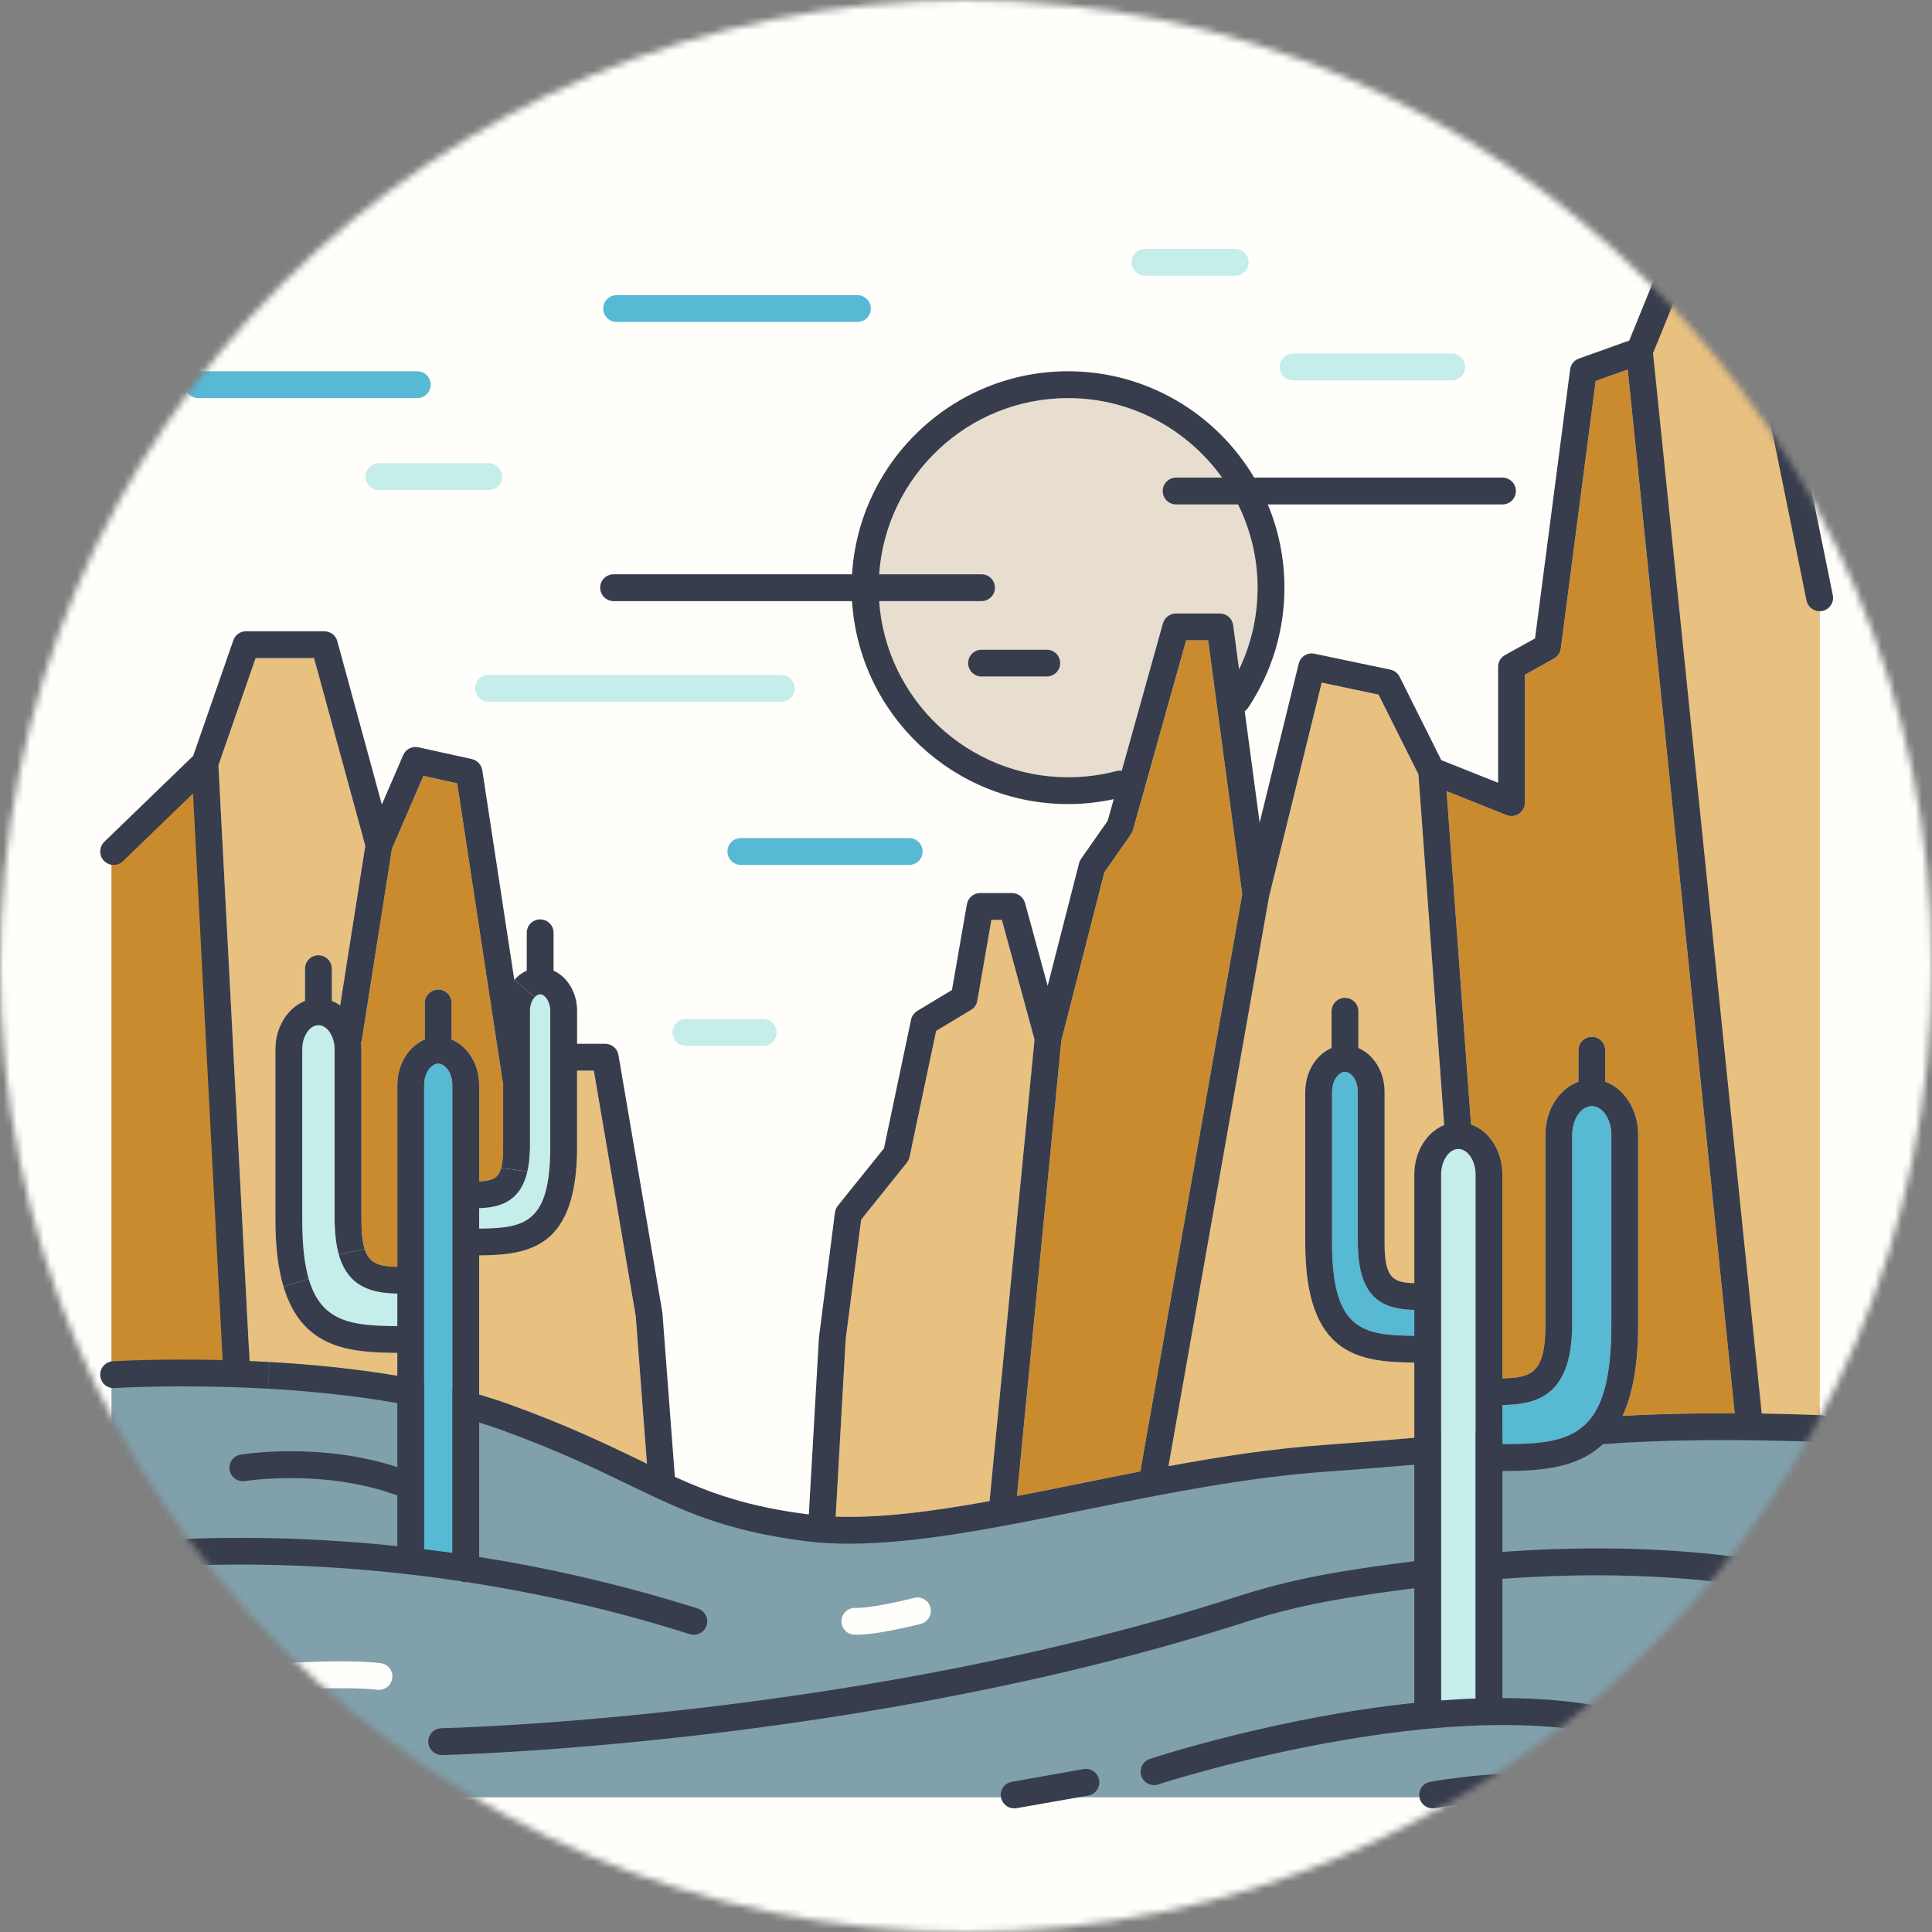 <svg width="288" height="288" viewBox="0 0 288 288" fill="none" xmlns="http://www.w3.org/2000/svg">
<rect x="0" y="0" width="288" height="288" fill="#808080" stroke="none"/>
<mask id="mask0_221:13938" style="mask-type:alpha" maskUnits="userSpaceOnUse" x="0" y="0" width="288" height="288">
<circle cx="144" cy="144" r="144" fill="#C4C4C4"/>
</mask>
<g mask="url(#mask0_221:13938)">
<path d="M354.866 597.453H-2381V-21.996H354.866V597.453Z" fill="#FFFEFA"/>
<path d="M16.613 205.095V267.916H271.28V212.38C271.28 212.38 223.587 209.503 176.547 219.836C129.507 230.169 114.093 232.556 78.24 212.38C42.373 192.205 16.613 205.095 16.613 205.095Z" fill="#80A0AC"/>
<path d="M261.053 212.38H271.28V87.605L258.587 37.105L251.72 36.059L244.84 51.615L261.053 212.38Z" fill="#E8C080"/>
<path d="M16.613 205.095V126.931L30.173 115.657L35.72 205.095H16.613Z" fill="#CA8B2F"/>
<path d="M158.04 98.849C158.04 97.743 157.147 96.849 156.04 96.849H146.32C145.213 96.849 144.32 97.743 144.32 98.849C144.32 99.956 145.213 100.849 146.32 100.849H156.04C157.147 100.849 158.04 99.956 158.04 98.849ZM184.56 75.196C186.4 78.943 187.466 83.144 187.466 87.609C187.466 91.863 186.52 96.011 184.707 99.784L183.826 93.183C183.693 92.183 182.84 91.451 181.84 91.451H175.293C174.4 91.451 173.613 92.049 173.36 92.903L167.213 114.903C166.946 114.863 166.68 114.863 166.4 114.943C164.067 115.556 161.64 115.863 159.213 115.863C144.306 115.863 132.08 104.249 131.053 89.609H146.32C147.413 89.609 148.32 88.703 148.32 87.609C148.32 86.503 147.413 85.609 146.32 85.609H131.053C132.08 70.956 144.306 59.344 159.213 59.344C168.666 59.344 177.04 64.036 182.173 71.196H175.32C174.213 71.196 173.32 72.089 173.32 73.196C173.32 74.303 174.213 75.196 175.32 75.196H184.56Z" fill="#E8DECF"/>
<path d="M242.64 55.089L258.587 210.676C252.52 210.649 247.013 210.769 241.88 211.064C243.347 207.903 244.2 203.529 244.2 197.463V169.129C244.2 165.409 242.12 162.276 239.293 161.249V156.556C239.293 155.451 238.387 154.556 237.293 154.556C236.187 154.556 235.293 155.451 235.293 156.556V161.249C232.453 162.276 230.373 165.409 230.373 169.129V197.463C230.373 204.649 228.347 205.383 223.96 205.463V175.076C223.96 171.543 221.987 168.569 219.28 167.609L215.64 117.929L224.573 121.503C225.187 121.757 225.893 121.676 226.44 121.303C226.987 120.929 227.32 120.316 227.32 119.649V100.583L231.653 98.169C232.2 97.863 232.573 97.317 232.667 96.689L237.867 56.796L242.64 55.089Z" fill="#CA8B2F"/>
<path d="M180.093 95.451L185.173 133.303L170.067 218.876C170.04 219.037 170.027 219.183 170.04 219.329C166.907 219.943 163.8 220.569 160.707 221.196C157.627 221.823 154.587 222.436 151.6 223.009L158.213 155.129L164.626 130.023L168.587 124.371C168.72 124.183 168.813 123.983 168.88 123.757L176.813 95.451H180.093Z" fill="#CA8B2F"/>
<path d="M74.907 161.103C74.92 161.196 74.973 161.263 75 161.356V170.969C75 172.343 74.92 173.343 74.72 174.091C74.28 175.704 73.293 176.023 71.427 176.103V161.757C71.427 158.609 69.707 155.943 67.32 154.956V149.516C67.32 148.424 66.427 147.516 65.32 147.516C64.227 147.516 63.32 148.424 63.32 149.516V154.956C60.947 155.943 59.227 158.609 59.227 161.757V188.849C56.64 188.784 55.08 188.424 54.36 186.196C54.04 185.183 53.88 183.796 53.88 181.876V156.424C53.88 156.076 53.853 155.757 53.813 155.424C53.853 155.316 53.907 155.223 53.933 155.103L58.426 126.529L63.12 115.663L68.147 116.769L74.907 161.103Z" fill="#CA8B2F"/>
<path d="M211.44 115.424L215.28 167.704C212.693 168.757 210.826 171.649 210.826 175.076V191.276C207.64 191.183 206.4 190.516 206.4 185.316V162.743C206.4 159.743 204.76 157.196 202.493 156.223V150.743C202.493 149.636 201.586 148.743 200.493 148.743C199.386 148.743 198.493 149.636 198.493 150.743V156.223C196.213 157.196 194.573 159.743 194.573 162.743V185.316C194.573 202.076 202.586 203.049 210.826 203.117V214.329C205.88 214.757 201.626 215.091 197.533 215.383C189.72 215.929 181.907 217.129 174.187 218.556L189.16 133.757L197.026 101.756L205.493 103.543L211.44 115.424Z" fill="#E8C080"/>
<path d="M149.346 137.129L154.213 154.956L147.507 223.769C139.107 225.289 131.28 226.329 124.573 226.076L126.066 199.623L128.373 181.811L135.187 173.316C135.387 173.064 135.52 172.784 135.587 172.477L139.546 153.676L144.76 150.543C145.253 150.249 145.6 149.743 145.693 149.169L147.787 137.129H149.346Z" fill="#E8C080"/>
<path d="M94.76 196.129L96.44 218.196C96.107 218.037 95.773 217.876 95.44 217.704C90.32 215.236 84.52 212.436 75.84 209.303C74.44 208.796 72.96 208.329 71.427 207.876V187.144C78.853 187.076 86.026 186.076 86.026 170.969V159.596H88.52L94.76 196.129Z" fill="#E8C080"/>
<path d="M59.227 201.676V205.091C52.746 203.996 46.16 203.371 40.173 203.037C39.16 202.983 38.173 202.929 37.2 202.889L32.56 114.076L38.107 98.103H46.813L54.453 126.076L50.707 149.876C50.32 149.596 49.893 149.371 49.467 149.209V144.397C49.467 143.289 48.56 142.397 47.467 142.397C46.36 142.397 45.467 143.289 45.467 144.397V149.209C42.907 150.196 41.053 153.064 41.053 156.424V181.876C41.053 185.969 41.48 189.209 42.253 191.784C44.987 200.983 52.04 201.636 59.227 201.676Z" fill="#E8C080"/>
<path d="M219.96 175.076V253.196C218.253 253.263 216.546 253.356 214.826 253.489V175.076C214.826 173.009 216.013 171.276 217.4 171.276C218.787 171.276 219.96 173.009 219.96 175.076Z" fill="#C5EDEA"/>
<path d="M82.026 170.969C82.026 182.303 78.28 183.091 71.427 183.144V180.103C74.36 179.996 77.56 179.249 78.613 174.623C78.813 173.757 78.947 172.769 78.973 171.623C78.987 171.543 79 171.463 79 171.383V150.689C79 149.811 79.307 149.064 79.72 148.636C79.973 148.371 80.253 148.223 80.52 148.223C81.227 148.223 82.026 149.276 82.026 150.689V170.969Z" fill="#C5EDEA"/>
<path d="M59.226 192.836V197.676C52.573 197.649 47.92 197.156 46.013 190.636C45.386 188.451 45.053 185.596 45.053 181.876V156.424C45.053 154.463 46.16 152.823 47.467 152.823C48.773 152.823 49.88 154.463 49.88 156.424V182.397C49.88 182.489 49.893 182.596 49.907 182.689C49.96 184.383 50.16 185.784 50.493 186.969C51.92 192.049 55.666 192.743 59.226 192.836Z" fill="#C5EDEA"/>
<path d="M240.2 169.129V197.463C240.2 204.889 239.04 209.209 236.88 211.743C236.707 211.876 236.56 212.037 236.44 212.223C233.654 215.023 229.387 215.276 223.96 215.289V209.451C228.8 209.356 234.027 208.329 234.347 198.371C234.36 198.263 234.374 198.156 234.374 198.049V169.129C234.374 166.836 235.707 164.889 237.293 164.889C238.867 164.889 240.2 166.836 240.2 169.129Z" fill="#57B9D4"/>
<path d="M202.426 186.037C202.666 194.196 206.866 195.156 210.826 195.276V199.117C203.146 199.064 198.573 198.276 198.573 185.316V162.743C198.573 160.996 199.586 159.784 200.493 159.784C201.386 159.784 202.4 160.996 202.4 162.743V185.784C202.4 185.876 202.413 185.956 202.426 186.037Z" fill="#57B9D4"/>
<path d="M67.427 161.757V231.489C66.013 231.289 64.6 231.103 63.227 230.943V161.757C63.227 159.863 64.333 158.556 65.32 158.556C66.32 158.556 67.427 159.863 67.427 161.757Z" fill="#57B9D4"/>
<path d="M213.226 265.609C214.333 265.409 224.187 263.796 228.573 264.676C229.653 264.889 230.347 265.943 230.133 267.023C229.92 268.103 228.853 268.796 227.787 268.596C224.68 267.969 216.706 269.076 213.893 269.543C213.773 269.569 213.666 269.569 213.56 269.569C212.6 269.569 211.747 268.889 211.587 267.903C211.4 266.823 212.133 265.784 213.226 265.609Z" fill="#373D4C"/>
<path d="M216.413 52.703C217.52 52.703 218.413 53.596 218.413 54.703C218.413 55.811 217.52 56.703 216.413 56.703H192.76C191.653 56.703 190.76 55.811 190.76 54.703C190.76 53.596 191.653 52.703 192.76 52.703H216.413Z" fill="#C5EDEA"/>
<path d="M184.12 37.103C185.227 37.103 186.12 37.996 186.12 39.103C186.12 40.209 185.227 41.103 184.12 41.103H170.693C169.6 41.103 168.693 40.209 168.693 39.103C168.693 37.996 169.6 37.103 170.693 37.103H184.12Z" fill="#C5EDEA"/>
<path d="M163.84 265.343C164.04 266.424 163.307 267.463 162.227 267.663L151.533 269.543C151.413 269.569 151.293 269.569 151.173 269.569C150.227 269.569 149.387 268.889 149.213 267.916C149.013 266.836 149.747 265.796 150.84 265.609L161.52 263.716C162.6 263.529 163.653 264.249 163.84 265.343Z" fill="#373D4C"/>
<path d="M156.04 96.849C157.147 96.849 158.04 97.743 158.04 98.849C158.04 99.956 157.147 100.849 156.04 100.849H146.32C145.213 100.849 144.32 99.956 144.32 98.849C144.32 97.743 145.213 96.849 146.32 96.849H156.04Z" fill="#373D4C"/>
<path d="M135.533 124.929C136.64 124.929 137.533 125.823 137.533 126.929C137.533 128.037 136.64 128.929 135.533 128.929H110.44C109.333 128.929 108.44 128.037 108.44 126.929C108.44 125.823 109.333 124.929 110.44 124.929H135.533Z" fill="#57B9D4"/>
<path d="M127.813 43.996C128.92 43.996 129.813 44.903 129.813 45.996C129.813 47.103 128.92 47.996 127.813 47.996H91.92C90.813 47.996 89.92 47.103 89.92 45.996C89.92 44.903 90.813 43.996 91.92 43.996H127.813Z" fill="#57B9D4"/>
<path d="M136.28 238.196C137.346 237.916 138.44 238.569 138.707 239.649C138.973 240.716 138.32 241.796 137.24 242.076C131.533 243.503 128.8 243.689 127.733 243.689C127.48 243.689 127.306 243.689 127.226 243.676C126.133 243.569 125.333 242.583 125.44 241.489C125.547 240.397 126.507 239.609 127.587 239.689C127.693 239.689 129.96 239.769 136.28 238.196Z" fill="#FFFEFA"/>
<path d="M116.467 100.609C117.56 100.609 118.467 101.503 118.467 102.609C118.467 103.703 117.56 104.609 116.467 104.609H72.84C71.747 104.609 70.84 103.703 70.84 102.609C70.84 101.503 71.747 100.609 72.84 100.609H116.467Z" fill="#C5EDEA"/>
<path d="M113.76 151.903C114.867 151.903 115.76 152.811 115.76 153.903C115.76 155.009 114.867 155.903 113.76 155.903H102.253C101.16 155.903 100.253 155.009 100.253 153.903C100.253 152.811 101.16 151.903 102.253 151.903H113.76Z" fill="#C5EDEA"/>
<path d="M72.84 69.049C73.947 69.049 74.84 69.956 74.84 71.049C74.84 72.156 73.947 73.049 72.84 73.049H56.493C55.386 73.049 54.493 72.156 54.493 71.049C54.493 69.956 55.386 69.049 56.493 69.049H72.84Z" fill="#C5EDEA"/>
<path d="M62.2 55.344C63.293 55.344 64.2 56.236 64.2 57.344C64.2 58.451 63.293 59.344 62.2 59.344H29.56C28.453 59.344 27.56 58.451 27.56 57.344C27.56 56.236 28.453 55.344 29.56 55.344H62.2Z" fill="#57B9D4"/>
<path d="M43.027 247.903C43.387 247.876 51.72 247.343 56.72 247.916C57.813 248.037 58.613 249.023 58.48 250.117C58.373 251.144 57.507 251.903 56.493 251.903C56.427 251.903 56.347 251.889 56.28 251.889C51.613 251.371 43.373 251.889 43.293 251.889C42.2 251.956 41.24 251.129 41.173 250.023C41.093 248.929 41.933 247.969 43.027 247.903Z" fill="#FFFEFA"/>
<path d="M149.347 137.129H147.787L145.693 149.169C145.6 149.743 145.253 150.249 144.76 150.543L139.547 153.676L135.587 172.477C135.52 172.784 135.387 173.064 135.187 173.316L128.373 181.811L126.067 199.623L124.573 226.076C131.28 226.329 139.107 225.289 147.507 223.769L154.213 154.956L149.347 137.129ZM146.107 133.129H150.88C151.773 133.129 152.56 133.743 152.8 134.609L156.173 146.956L160.853 128.689C160.907 128.451 161.013 128.236 161.147 128.037L165.12 122.356L166.027 119.129C163.787 119.609 161.507 119.863 159.213 119.863C142.093 119.863 128.053 106.463 127.013 89.609H91.467C90.373 89.609 89.467 88.703 89.467 87.609C89.467 86.503 90.373 85.609 91.467 85.609H127.013C128.053 68.743 142.093 55.344 159.213 55.344C171.013 55.344 181.333 61.716 186.96 71.196H223.973C225.067 71.196 225.973 72.089 225.973 73.196C225.973 74.303 225.067 75.196 223.973 75.196H188.987C190.587 79.011 191.467 83.209 191.467 87.609C191.467 94.023 189.587 100.223 186.027 105.543C185.893 105.729 185.733 105.889 185.547 106.023L187.773 122.623L193.6 98.929C193.853 97.876 194.893 97.223 195.947 97.451L207.267 99.823C207.867 99.956 208.373 100.344 208.64 100.889L214.853 113.316L223.32 116.689V99.396C223.32 98.677 223.707 98.011 224.347 97.651L228.827 95.169L234.053 55.076C234.147 54.329 234.653 53.703 235.36 53.451L242.867 50.769L249.08 35.516C249.387 34.769 250.107 34.276 250.92 34.276H259.267C260.147 34.276 260.933 34.863 261.187 35.716L265.347 50.011C265.373 50.063 265.387 50.117 265.387 50.169L273.213 88.716C273.44 89.796 272.733 90.849 271.653 91.076C270.587 91.289 269.52 90.596 269.293 89.516L261.493 51.049L257.76 38.276H252.267L246.413 52.651L262.613 210.716C265.4 210.769 268.28 210.836 271.333 210.956C272.44 210.983 273.293 211.916 273.253 213.023C273.213 214.129 272.293 215.009 271.187 214.943C258.4 214.489 248.133 214.596 238.933 215.276C235.067 218.943 229.547 219.263 223.96 219.289V231.343C253.187 229.209 270.56 234.249 271.293 234.477C272.347 234.784 272.96 235.903 272.64 236.956C272.387 237.823 271.587 238.383 270.72 238.383C270.533 238.383 270.347 238.356 270.16 238.303C269.973 238.249 252.56 233.223 223.96 235.356V253.129C232.88 253.129 241.52 254.276 248.56 257.371C249.573 257.811 250.04 258.996 249.587 260.009C249.147 261.023 247.973 261.477 246.96 261.037C221.96 250.037 173.147 265.836 172.653 265.996C172.453 266.076 172.24 266.103 172.027 266.103C171.187 266.103 170.413 265.569 170.133 264.731C169.787 263.676 170.36 262.543 171.413 262.196C172.653 261.796 190.813 255.916 210.827 253.849V236.757C203.24 237.743 194.693 238.876 186.067 241.663C128.813 260.183 66.507 261.609 65.88 261.623C64.76 261.623 63.867 260.743 63.84 259.663C63.827 258.556 64.707 257.636 65.8 257.623C66.427 257.609 128.16 256.196 184.84 237.863C193.96 234.916 202.853 233.757 210.707 232.743L210.827 232.716V218.343C206 218.757 201.827 219.091 197.8 219.371C185.68 220.223 173.387 222.704 161.507 225.117C148.853 227.676 136.773 230.117 126.6 230.117C124.4 230.117 122.28 230.009 120.267 229.757C108 228.223 101.693 225.169 93.707 221.316C88.667 218.876 82.96 216.129 74.493 213.064C73.507 212.716 72.48 212.371 71.427 212.049V232.091C81.546 233.704 92.546 236.144 104.027 239.784C105.08 240.117 105.667 241.236 105.333 242.289C105.067 243.144 104.28 243.689 103.427 243.689C103.227 243.689 103.027 243.663 102.827 243.596C91.053 239.863 79.826 237.424 69.56 235.836C69.52 235.836 69.466 235.849 69.427 235.849C69.16 235.849 68.907 235.796 68.667 235.704C37.427 231.023 15.347 234.409 15.053 234.463C13.973 234.636 12.933 233.889 12.76 232.796C12.586 231.716 13.333 230.689 14.427 230.516C14.68 230.463 32.706 227.704 59.227 230.477V222.929C48.373 218.916 36.653 220.757 36.533 220.784C35.44 220.943 34.413 220.223 34.227 219.129C34.053 218.037 34.787 217.009 35.88 216.836C36.387 216.757 47.8 214.943 59.227 218.704V209.156C52.68 207.996 45.987 207.356 39.933 207.009L40.173 203.037C46.16 203.371 52.746 203.996 59.227 205.091V201.676C52.04 201.636 44.987 200.983 42.253 191.784L46.013 190.636C47.92 197.156 52.573 197.649 59.227 197.676V192.836C55.666 192.743 51.92 192.049 50.493 186.969L54.36 186.196C55.08 188.424 56.64 188.784 59.227 188.849V161.757C59.227 158.609 60.947 155.943 63.32 154.956V149.516C63.32 148.424 64.227 147.516 65.32 147.516C66.427 147.516 67.32 148.424 67.32 149.516V154.956C69.707 155.943 71.427 158.609 71.427 161.757V176.103C73.293 176.023 74.28 175.704 74.72 174.091L78.613 174.623C77.56 179.249 74.36 179.996 71.427 180.103V183.144C78.28 183.091 82.026 182.303 82.026 170.969V150.689C82.026 149.276 81.227 148.223 80.52 148.223C80.253 148.223 79.973 148.371 79.72 148.636L76.667 146.076C77.187 145.477 77.813 145.009 78.52 144.689V139.049C78.52 137.943 79.413 137.049 80.52 137.049C81.627 137.049 82.52 137.943 82.52 139.049V144.689C84.573 145.623 86.026 147.956 86.026 150.689V155.596H90.213C91.187 155.596 92.027 156.289 92.187 157.249L98.72 195.543C98.733 195.609 98.747 195.663 98.747 195.731L100.6 220.156C106.267 222.716 111.707 224.636 120.573 225.757L122.08 199.343C122.08 199.316 122.093 199.289 122.093 199.263C122.093 199.196 124.467 180.731 124.467 180.731C124.52 180.371 124.667 180.023 124.893 179.743L131.773 171.183L135.813 151.996C135.933 151.451 136.267 150.983 136.747 150.689L141.907 147.583L144.133 134.796C144.307 133.836 145.133 133.129 146.107 133.129ZM131.053 89.609C132.08 104.249 144.307 115.863 159.213 115.863C161.64 115.863 164.067 115.556 166.4 114.943C166.68 114.863 166.947 114.863 167.213 114.903L173.36 92.903C173.613 92.049 174.4 91.451 175.293 91.451H181.84C182.84 91.451 183.693 92.183 183.827 93.183L184.707 99.784C186.52 96.011 187.467 91.863 187.467 87.609C187.467 83.144 186.4 78.943 184.56 75.196H175.32C174.213 75.196 173.32 74.303 173.32 73.196C173.32 72.089 174.213 71.196 175.32 71.196H182.173C177.04 64.036 168.667 59.344 159.213 59.344C144.307 59.344 132.08 70.956 131.053 85.609H146.32C147.413 85.609 148.32 86.503 148.32 87.609C148.32 88.703 147.413 89.609 146.32 89.609H131.053ZM223.96 215.289C229.387 215.276 233.653 215.023 236.44 212.223C236.56 212.037 236.707 211.876 236.88 211.743C239.04 209.209 240.2 204.889 240.2 197.463V169.129C240.2 166.836 238.867 164.889 237.293 164.889C235.707 164.889 234.373 166.836 234.373 169.129V198.049C234.373 198.156 234.36 198.263 234.347 198.371C234.027 208.329 228.8 209.356 223.96 209.451V215.289ZM223.96 205.463C228.347 205.383 230.373 204.649 230.373 197.463V169.129C230.373 165.409 232.453 162.276 235.293 161.249V156.556C235.293 155.451 236.187 154.556 237.293 154.556C238.387 154.556 239.293 155.451 239.293 156.556V161.249C242.12 162.276 244.2 165.409 244.2 169.129V197.463C244.2 203.529 243.347 207.903 241.88 211.064C247.013 210.769 252.52 210.649 258.587 210.676L242.64 55.089L237.867 56.796L232.667 96.689C232.573 97.317 232.2 97.863 231.653 98.169L227.32 100.583V119.649C227.32 120.316 226.987 120.929 226.44 121.303C225.893 121.676 225.187 121.757 224.573 121.503L215.64 117.929L219.28 167.609C221.987 168.569 223.96 171.543 223.96 175.076V205.463ZM219.96 253.196V175.076C219.96 173.009 218.787 171.276 217.4 171.276C216.013 171.276 214.827 173.009 214.827 175.076V253.489C216.547 253.356 218.253 253.263 219.96 253.196ZM210.827 214.329V203.117C202.587 203.049 194.573 202.076 194.573 185.316V162.743C194.573 159.743 196.213 157.196 198.493 156.223V150.743C198.493 149.636 199.387 148.743 200.493 148.743C201.587 148.743 202.493 149.636 202.493 150.743V156.223C204.76 157.196 206.4 159.743 206.4 162.743V185.316C206.4 190.516 207.64 191.183 210.827 191.276V175.076C210.827 171.649 212.693 168.757 215.28 167.704L211.44 115.424L205.493 103.543L197.027 101.756L189.16 133.757L174.187 218.556C181.907 217.129 189.72 215.929 197.533 215.383C201.627 215.091 205.88 214.757 210.827 214.329ZM210.827 195.276C206.867 195.156 202.667 194.196 202.427 186.037C202.413 185.956 202.4 185.876 202.4 185.784V162.743C202.4 160.996 201.387 159.784 200.493 159.784C199.587 159.784 198.573 160.996 198.573 162.743V185.316C198.573 198.276 203.147 199.064 210.827 199.117V195.276ZM86.026 170.969C86.026 186.076 78.853 187.076 71.427 187.144V207.876C72.96 208.329 74.44 208.796 75.84 209.303C84.52 212.436 90.32 215.236 95.44 217.704C95.773 217.876 96.107 218.037 96.44 218.196L94.76 196.129L88.52 159.596H86.026V170.969ZM67.427 231.489V161.757C67.427 159.863 66.32 158.556 65.32 158.556C64.333 158.556 63.227 159.863 63.227 161.757V230.943C64.6 231.103 66.013 231.289 67.427 231.489ZM180.093 95.451H176.813L168.88 123.757C168.813 123.983 168.72 124.183 168.587 124.371L164.627 130.023L158.213 155.129L151.6 223.009C154.587 222.436 157.627 221.823 160.707 221.196C163.8 220.569 166.907 219.943 170.04 219.329C170.027 219.183 170.04 219.037 170.067 218.876L185.173 133.303L180.093 95.451Z" fill="#373D4C"/>
<path d="M63.12 115.663L58.426 126.529L53.933 155.103C53.907 155.223 53.853 155.316 53.813 155.424C53.853 155.757 53.88 156.076 53.88 156.424V181.876C53.88 183.796 54.04 185.183 54.36 186.196L50.493 186.969C50.16 185.784 49.96 184.383 49.907 182.689C49.893 182.596 49.88 182.489 49.88 182.397V156.424C49.88 154.463 48.773 152.823 47.467 152.823C46.16 152.823 45.053 154.463 45.053 156.424V181.876C45.053 185.596 45.386 188.451 46.013 190.636L42.253 191.784C41.48 189.209 41.053 185.969 41.053 181.876V156.424C41.053 153.064 42.907 150.196 45.467 149.209V144.397C45.467 143.289 46.36 142.397 47.467 142.397C48.56 142.397 49.467 143.289 49.467 144.397V149.209C49.893 149.371 50.32 149.596 50.707 149.876L54.453 126.076L46.813 98.103H38.107L32.56 114.076L37.2 202.889C38.173 202.929 39.16 202.983 40.173 203.037L39.933 207.009C27.2 206.303 17.213 206.903 17.067 206.916C15.947 206.996 15.013 206.156 14.947 205.049C14.867 203.943 15.707 202.996 16.813 202.929C16.933 202.916 23.68 202.503 33.187 202.743L28.773 118.276L18.333 128.371C17.533 129.144 16.267 129.117 15.493 128.316C14.733 127.529 14.76 126.263 15.546 125.489L28.8 112.676L34.787 95.436C35.067 94.636 35.827 94.103 36.68 94.103H48.346C49.24 94.103 50.04 94.703 50.28 95.569L56.92 119.929L60.107 112.556C60.48 111.676 61.44 111.196 62.373 111.397L70.347 113.156C71.147 113.343 71.76 113.996 71.893 114.811L76.667 146.076L79.72 148.636C79.307 149.064 79 149.811 79 150.689V171.383C79 171.463 78.987 171.543 78.973 171.623C78.947 172.769 78.813 173.757 78.613 174.623L74.72 174.091C74.92 173.343 75 172.343 75 170.969V161.356C74.973 161.263 74.92 161.196 74.907 161.103L68.147 116.769L63.12 115.663Z" fill="#373D4C"/>
</g>
</svg>
